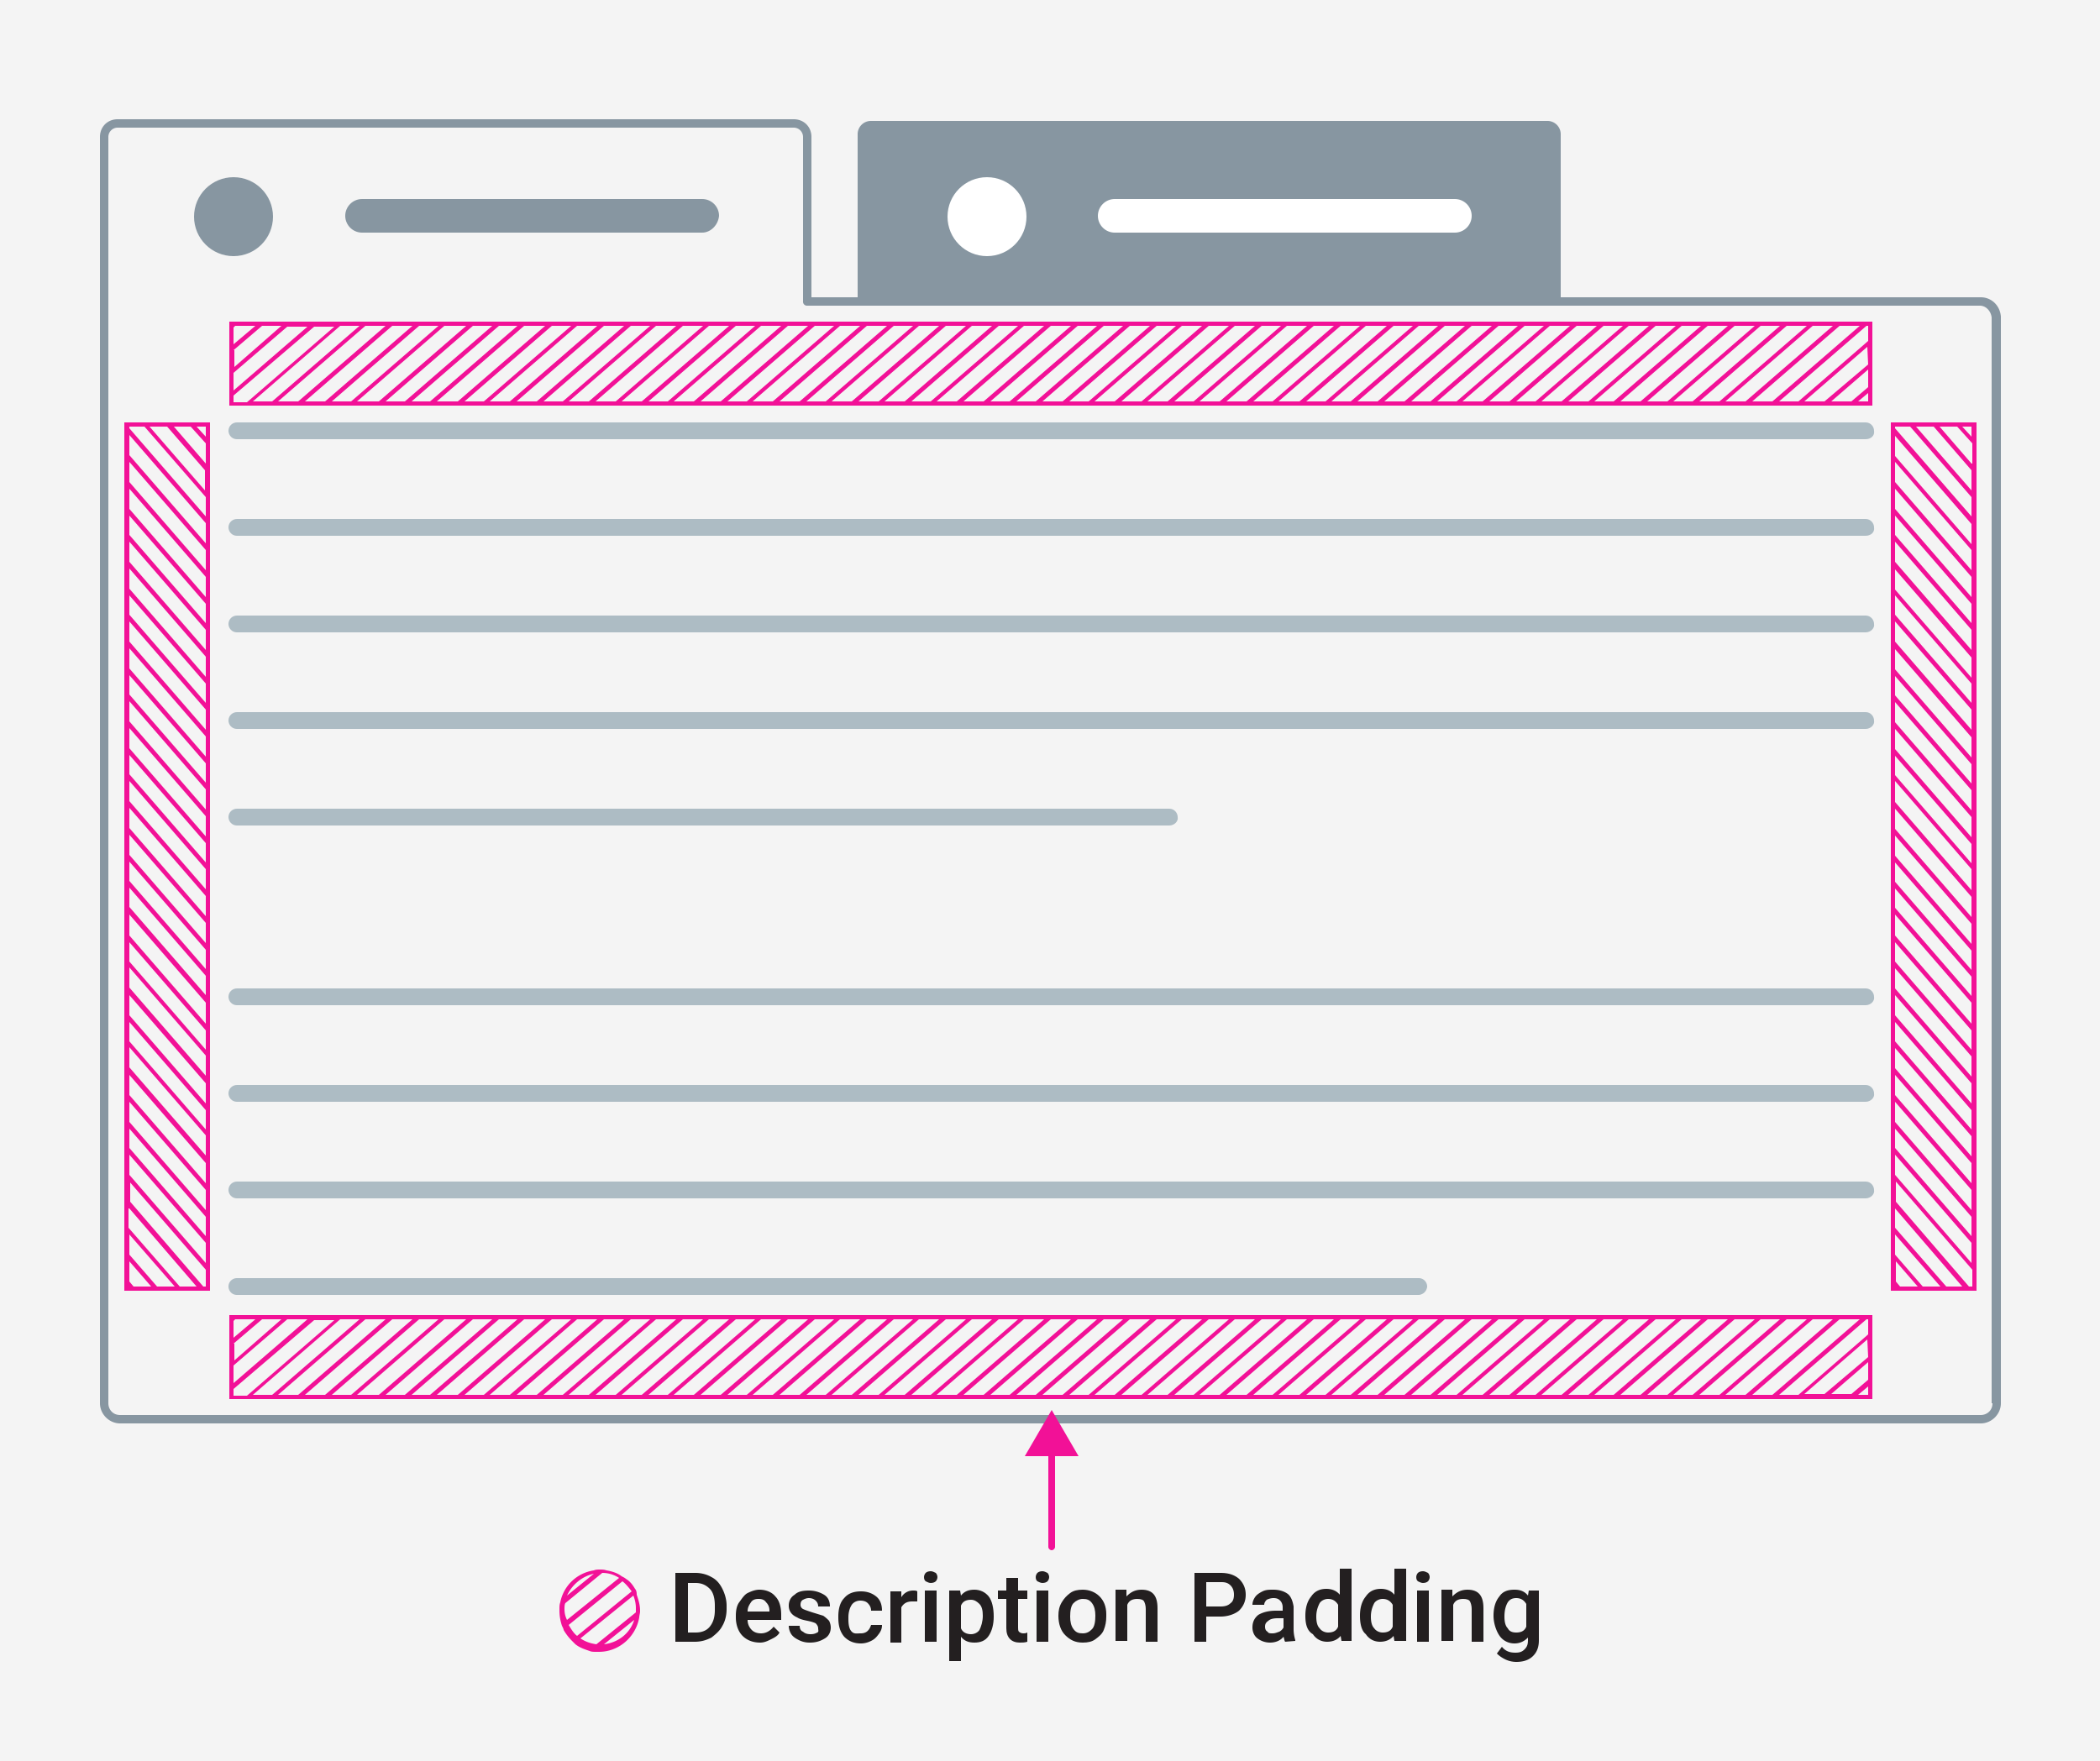 <svg xmlns="http://www.w3.org/2000/svg" xmlns:xlink="http://www.w3.org/1999/xlink" viewBox="0 0 250 209.7" xmlns:v="https://vecta.io/nano"><path d="M0 0h250v210H0z" fill="#f4f4f4"/><g enable-background="new" fill="#231f20"><path d="M80.4 195.5v-8.2h2.4c.7 0 1.4.2 1.9.5.6.3 1 .8 1.3 1.4s.5 1.3.5 2v.4c0 .8-.2 1.5-.5 2-.3.6-.8 1-1.3 1.4-.6.3-1.2.5-2 .5h-2.3 0zm1.5-7v5.9h.9c.7 0 1.3-.2 1.7-.7s.6-1.1.6-2v-.5c0-.9-.2-1.6-.6-2s-.9-.7-1.7-.7h-.9zm8.6 7.1c-.9 0-1.6-.3-2.1-.8s-.8-1.3-.8-2.2v-.2c0-.6.1-1.2.4-1.6s.6-.9 1-1.1.9-.4 1.4-.4c.8 0 1.5.3 1.9.8.5.5.7 1.3.7 2.2v.6h-4c0 .5.2.9.5 1.2s.7.4 1.1.4c.6 0 1.1-.3 1.5-.8l.7.7c-.2.4-.6.6-1 .8s-.8.4-1.3.4zm-.2-5.2c-.4 0-.7.1-.9.4s-.4.6-.4 1.1h2.6v-.1c0-.5-.2-.8-.4-1-.2-.3-.5-.4-.9-.4zm7.1 3.5c0-.2-.1-.4-.3-.6-.2-.1-.5-.2-1-.3s-.9-.2-1.2-.4c-.7-.3-1-.8-1-1.4 0-.5.2-1 .7-1.3.4-.4 1-.5 1.7-.5s1.3.2 1.8.5.7.8.7 1.4h-1.4c0-.3-.1-.5-.3-.7s-.5-.3-.8-.3-.5.1-.7.2-.3.3-.3.6a.55.55 0 0 0 .3.5c.2.1.5.2 1.1.4l1.3.4c.3.2.5.4.7.6.1.2.2.5.2.8 0 .5-.2 1-.7 1.3s-1 .5-1.8.5c-.5 0-.9-.1-1.3-.3s-.7-.4-.9-.7a1.93 1.93 0 0 1-.3-1h1.3c0 .3.1.6.4.7.2.2.5.3.9.3s.6-.1.8-.2.1-.3.1-.5zm5.1.6c.3 0 .6-.1.8-.3s.3-.4.4-.7h1.3c0 .4-.1.7-.4 1.1s-.5.6-.9.8-.8.3-1.2.3c-.9 0-1.5-.3-2-.8-.5-.6-.7-1.3-.7-2.3v-.1c0-.9.2-1.7.7-2.2.5-.6 1.2-.8 2-.8.7 0 1.3.2 1.8.6s.7 1 .7 1.7h-1.3c0-.3-.1-.6-.4-.9-.2-.2-.5-.3-.9-.3s-.8.2-1 .5-.4.8-.4 1.5v.2c0 .7.1 1.2.4 1.5s.6.2 1.1.2zm6.7-3.8h-.6c-.6 0-1 .2-1.3.7v4.2H106v-6.1h1.3v.7c.3-.5.8-.8 1.4-.8.2 0 .4 0 .5.1v1.2z"/><use xlink:href="#B"/><path d="M118.3 192.5c0 .9-.2 1.7-.6 2.3s-1 .8-1.7.8-1.2-.2-1.6-.7v2.9H113v-8.4h1.3l.1.6c.4-.5.9-.7 1.6-.7s1.3.3 1.7.8.6 1.4.6 2.4h0zm-1.3-.1c0-.6-.1-1.1-.4-1.4s-.6-.5-1-.5c-.6 0-1 .2-1.2.7v2.7c.2.5.7.7 1.2.7.4 0 .8-.2 1-.5.2-.4.4-1 .4-1.7zm4.2-4.5v1.5h1.1v1h-1.1v3.4c0 .2 0 .4.1.5s.3.2.5.2.3 0 .5-.1v1.1c-.3.1-.6.1-.9.1-1 0-1.6-.6-1.6-1.7v-3.5h-1v-1h1v-1.5h1.4z"/><use xlink:href="#B" x="13.3"/><path d="M126 192.4c0-.6.1-1.1.4-1.6s.6-.8 1-1.1.9-.4 1.5-.4c.8 0 1.5.3 2 .8s.8 1.2.8 2.1v.3c0 .6-.1 1.1-.3 1.6s-.6.8-1 1.1-.9.4-1.5.4c-.9 0-1.5-.3-2.1-.9-.5-.5-.8-1.3-.8-2.3h0zm1.4.1c0 .6.1 1.1.4 1.5s.6.5 1.1.5.8-.2 1.1-.5.4-.9.4-1.6c0-.6-.1-1.1-.4-1.5s-.6-.5-1.1-.5c-.4 0-.8.2-1.1.5s-.4.9-.4 1.6z"/><use xlink:href="#C"/><path d="M143.6 192.5v3h-1.4v-8.2h3.1c.9 0 1.6.2 2.2.7.5.5.8 1.1.8 1.9s-.3 1.4-.8 1.9c-.5.4-1.3.7-2.2.7h-1.7 0zm0-1.2h1.7c.5 0 .9-.1 1.2-.4.3-.2.4-.6.4-1s-.1-.8-.4-1.1-.6-.4-1.1-.4h-1.8v2.9h0zm9.4 4.2c-.1-.1-.1-.3-.2-.6-.4.5-1 .7-1.6.7s-1.1-.2-1.5-.5-.6-.8-.6-1.3c0-.6.2-1.1.7-1.5.5-.3 1.2-.5 2.1-.5h.8v-.4c0-.3-.1-.6-.3-.8s-.4-.3-.8-.3c-.3 0-.6.1-.8.2-.2.2-.3.4-.3.6h-1.4c0-.3.1-.6.3-.9s.5-.5.9-.7.8-.2 1.3-.2c.7 0 1.3.2 1.7.5s.6.9.7 1.5v2.7a4.44 4.44 0 0 0 .2 1.3v.1l-1.2.1h0zm-1.5-1c.3 0 .5-.1.8-.2.2-.1.4-.3.5-.5v-1.1h-.7c-.5 0-.9.1-1.1.3-.3.2-.4.4-.4.7s.1.5.3.6c.1.2.3.2.6.2zm3.9-2.1c0-.9.2-1.7.7-2.3.4-.6 1-.9 1.8-.9.6 0 1.2.2 1.6.7v-3.1h1.4v8.6h-1.2l-.1-.6c-.4.5-1 .7-1.6.7-.7 0-1.3-.3-1.7-.9-.7-.4-.9-1.2-.9-2.2zm1.3.1c0 .6.1 1.1.4 1.4.2.3.6.5 1 .5.6 0 1-.2 1.2-.7v-2.6c-.3-.5-.7-.7-1.2-.7-.4 0-.8.2-1 .5-.2.4-.4.9-.4 1.6zm5.2-.1c0-.9.2-1.7.7-2.3.4-.6 1-.9 1.8-.9.6 0 1.2.2 1.6.7v-3.1h1.4v8.6H166l-.1-.6c-.4.5-1 .7-1.6.7-.7 0-1.3-.3-1.7-.9-.5-.4-.7-1.2-.7-2.2zm1.3.1c0 .6.1 1.1.4 1.4.2.3.6.5 1 .5.6 0 1-.2 1.2-.7v-2.6c-.3-.5-.7-.7-1.2-.7-.4 0-.8.2-1 .5-.2.4-.4.9-.4 1.6z"/><use xlink:href="#B" x="58.6"/><use xlink:href="#C" x="38.8"/><path d="M177.8 192.4c0-.9.2-1.7.7-2.3.4-.6 1-.8 1.8-.8.7 0 1.2.2 1.6.7l.1-.6h1.2v5.9c0 .8-.2 1.4-.7 1.9s-1.2.7-2 .7a3.08 3.08 0 0 1-1.3-.3c-.4-.2-.7-.4-1-.7l.6-.8c.4.5.9.7 1.6.7.5 0 .8-.1 1.1-.4s.4-.6.4-1.1v-.3c-.4.4-.9.7-1.6.7s-1.3-.3-1.7-.8-.8-1.5-.8-2.5zm1.3.1c0 .6.1 1.1.4 1.4.2.4.6.5 1 .5.6 0 1-.2 1.2-.7V191c-.3-.5-.7-.7-1.2-.7s-.8.2-1 .5c-.3.5-.4 1.1-.4 1.7z"/></g><g fill="#8796a1"><path d="M235.8 35.4h-50V16a1.58 1.58 0 0 0-1.6-1.6h-80.5a1.58 1.58 0 0 0-1.6 1.6v19.4h-5.5V16.3c0-1.2-.9-2.1-2.1-2.1H14c-1.2 0-2.1.9-2.1 2.1v150.8c0 1.3 1.1 2.4 2.4 2.4h221.5c1.3 0 2.4-1.1 2.4-2.4V37.7c-.1-1.3-1.1-2.3-2.4-2.3zm1.4 131.7c0 .9-.7 1.4-1.4 1.4H14.3c-.9 0-1.4-.7-1.4-1.4V16.3a1.11 1.11 0 0 1 1.1-1.1h80.5a1.11 1.11 0 0 1 1.1 1.1v19.6a.47.47 0 0 0 .5.5h6 83.6 50c.7 0 1.3.6 1.4 1.4v129.3h.1z"/><circle cx="27.8" cy="25.8" r="4.7"/><path d="M83.6 23.7H43.1c-1.1 0-2 .9-2 2s.9 2 2 2h40.5c1 0 1.9-.9 2-2 0-1.1-.9-2-2-2z"/></g><g fill="#adbcc4"><path d="M222.1 52.3H28.2c-.6 0-1-.5-1-1h0c0-.6.5-1 1-1h193.9c.6 0 1 .5 1 1h0c.1.6-.4 1-1 1zm0 11.5H28.2c-.6 0-1-.5-1-1h0c0-.6.5-1 1-1h193.9c.6 0 1 .5 1 1h0c.1.6-.4 1-1 1z"/><use xlink:href="#D"/><use xlink:href="#D" y="11.5"/><path d="M139.2 98.3h-111c-.6 0-1-.5-1-1h0c0-.6.5-1 1-1h111c.6 0 1 .5 1 1h0c.1.5-.4 1-1 1z"/><use xlink:href="#D" y="44.4"/><use xlink:href="#D" y="55.9"/><use xlink:href="#D" y="67.4"/><path d="M168.9 154.2H28.2c-.6 0-1-.5-1-1h0c0-.6.5-1 1-1h140.7c.6 0 1 .5 1 1h0a1.08 1.08 0 0 1-1 1z"/></g><g fill="#fff"><circle cx="117.5" cy="25.8" r="4.7"/><path d="M173.2 27.7h-40.5c-1.1 0-2-.9-2-2h0c0-1.1.9-2 2-2h40.5c1.1 0 2 .9 2 2h0c0 1.1-.9 2-2 2z"/></g><g fill="#f21197"><path d="M122 173.4h2.8v10.8c0 .2.2.4.4.4s.4-.2.4-.4v-10.8h2.8l-3.2-5.5-3.2 5.5zM27.3 48.3h195.6v-10H27.3v10zm195.1-.5h-1.2l1.2-1v1zm0-1.7l-2 1.7H218l4.4-3.8v2.1zm0-2.7l-5.2 4.4h-2.4l7.5-6.5.1 2.1h0zm0-4.6v1.8l-8.3 7.2h-2.3l10.4-9h.2zm-1 0l-10.4 9h-2.4l10.4-9h2.4zm-3.2 0l-10.4 9h-2.4l10.4-9h2.4zm-3.1 0l-10.4 9h-2.4l10.4-9h2.4zm-3.2 0l-10.4 9h-2.3l10.4-9h2.3zm-3 0l-10.4 9h-2.4l10.4-9h2.4zm-3.2 0l-10.4 9h-2.4l10.4-9h2.4zm-3.2 0l-10.4 9h-2.3l10.4-9h2.3zm-3 0l-10.4 9h-2.4l10.4-9h2.4zm-3.2 0l-10.4 9h-2.4l10.4-9h2.4zm-3.1 0l-10.4 9h-2.3l10.4-9h2.3zm-3.1 0l-10.4 9h-2.4l10.4-9h2.4zm-3.2 0l-10.4 9h-2.4l10.4-9h2.4zm-3.1 0l-10.4 9h-2.3l10.4-9h2.3zm-3.1 0l-10.4 9H168l10.4-9h2.3zm-3.1 0l-10.4 9h-2.4l10.4-9h2.4zm-3.2 0l-10.4 9h-2.4l10.4-9h2.4zm-3.2 0l-10.4 9h-2.3l10.4-9h2.3zm-3 0l-10.4 9h-2.3l10.4-9h2.3zm-3.1 0l-10.4 9h-2.5l10.4-9h2.5zm-3.2 0l-10.4 9h-2.3l10.4-9h2.3zm-3.1 0l-10.4 9H146l10.4-9h2.4zm-3.2 0l-10.4 9h-2.4l10.4-9h2.4zm-3.1 0l-10.4 9h-2.3l10.4-9h2.3zm-3.1 0l-10.4 9h-2.4l10.4-9h2.4zm-3.1 0l-10.4 9h-2.4l10.4-9h2.4zm-3.2 0l-10.4 9h-2.4l10.4-9h2.4zm-3.1 0l-10.4 9h-2.3l10.4-9h2.3zm-3.1 0l-10.4 9h-2.4l10.4-9h2.4zm-3.2 0l-10.4 9H121l10.4-9h2.3zm-3.1 0l-10.4 9h-2.3l10.4-9h2.3zm-3.1 0l-10.4 9h-2.4l10.4-9h2.4zm-3.2 0l-10.4 9h-2.4l10.4-9h2.4zm-3.1 0l-10.4 9h-2.3l10.4-9h2.3zm-3.1 0l-10.4 9h-2.4l10.4-9h2.4zm-3.1 0l-10.4 9h-2.4l10.4-9h2.4zm-3.2 0l-10.4 9H99l10.4-9h2.4zm-3.1 0l-10.4 9H96l10.4-9h2.3zm-3.1 0l-10.4 9h-2.4l10.4-9h2.4zm-3.2 0l-10.4 9h-2.4l10.4-9h2.4zm-3.1 0l-10.4 9h-2.3l10.4-9h2.3zm-3.1 0l-10.4 9h-2.4l10.4-9h2.4zm-3.2 0l-10.4 9h-2.4l10.4-9H93zm-3.1 0l-10.4 9h-2.3l10.4-9h2.3zm-3.1 0l-10.4 9H74l10.4-9h2.4zm-3.1 0l-10.4 9h-2.4l10.4-9h2.4zm-3.2 0l-10.4 9h-2.4l10.4-9h2.4zm-3.1 0l-10.4 9h-2.3l10.4-9h2.3zm-3.1 0l-10.4 9h-2.4l10.4-9h2.4zm-3.2 0l-10.4 9h-2.4l10.4-9h2.4zm-3.1 0l-10.4 9h-2.3l10.4-9H68zm-3.1 0l-10.4 9H52l10.4-9h2.5zm-3.3 0l-10.4 9H49l10.4-9h2.2zm-3 0l-10.4 9h-2.3l10.4-9h2.3zm-3.1 0l-10.4 9h-2.6l10.4-9h2.6zm-3.3 0l-10.4 9h-2.3l10.4-9h2.3zm-3.1 0l-10.4 9h-2.4l10.4-9h2.4zm-3.2 0l-10.4 9h-2.4l10.4-9h2.4zm-3.1 0l-10.4 9h-2.3l10.4-9h2.3zm-15 .2l.2-.2h2.4L27.8 41v-2zm0 2.7l3.4-2.9h2.3l-5.6 4.9v-2h-.1zm0 2.7l6.4-5.5h2.4l-8.8 7.6v-2.1zm0 2.7l9.6-8.2h2.4l-10.4 9h-1.6v-.8zm-.5 119.5h195.6v-10H27.3v10zm195.1-.5h-1.2l1.2-1v1zm0-1.8l-2 1.7H218l4.4-3.8v2.1zm0-2.7l-5.2 4.4h-2.4l7.5-6.5.1 2.1h0zm0-4.5v1.8l-8.3 7.2h-2.3l10.4-9h.2zm-1 0l-10.4 9h-2.4l10.4-9h2.4zm-3.2 0l-10.4 9h-2.4l10.4-9h2.4zm-3.1 0l-10.4 9h-2.4l10.4-9h2.4zm-3.2 0l-10.4 9h-2.3l10.4-9h2.3zm-3 0l-10.4 9h-2.4l10.4-9h2.4zm-3.2 0l-10.4 9h-2.4l10.4-9h2.4zm-3.2 0l-10.4 9h-2.3l10.4-9h2.3zm-3 0l-10.4 9h-2.4l10.4-9h2.4zm-3.2 0l-10.4 9h-2.4l10.4-9h2.4zm-3.1 0l-10.4 9h-2.3l10.4-9h2.3zm-3.1 0l-10.4 9h-2.4l10.4-9h2.4zm-3.2 0l-10.4 9h-2.4l10.4-9h2.4zm-3.1 0l-10.4 9h-2.3l10.4-9h2.3zm-3.1 0l-10.4 9H168l10.4-9h2.3zm-3.1 0l-10.4 9h-2.4l10.4-9h2.4zm-3.2 0l-10.4 9h-2.4l10.4-9h2.4zm-3.2 0l-10.4 9h-2.3l10.4-9h2.3zm-3 0l-10.4 9h-2.3l10.4-9h2.3zm-3.1 0l-10.4 9h-2.5l10.4-9h2.5zm-3.2 0l-10.4 9h-2.3l10.4-9h2.3zm-3.1 0l-10.4 9H146l10.4-9h2.4zm-3.2 0l-10.4 9h-2.4l10.4-9h2.4zm-3.1 0l-10.4 9h-2.3l10.4-9h2.3zm-3.1 0l-10.4 9h-2.4l10.4-9h2.4zm-3.1 0l-10.4 9h-2.4l10.4-9h2.4zm-3.2 0l-10.4 9h-2.4l10.4-9h2.4zm-3.1 0l-10.4 9h-2.3l10.4-9h2.3zm-3.1 0l-10.4 9h-2.4l10.4-9h2.4zm-3.2 0l-10.4 9H121l10.4-9h2.3zm-3.1 0l-10.4 9h-2.3l10.4-9h2.3zm-3.1 0l-10.4 9h-2.4l10.4-9h2.4zm-3.2 0l-10.4 9h-2.4l10.4-9h2.4zm-3.1 0l-10.4 9h-2.3l10.4-9h2.3zm-3.1 0l-10.4 9h-2.4l10.4-9h2.4zm-3.1 0l-10.4 9h-2.4l10.4-9h2.4zm-3.2 0l-10.4 9H99l10.4-9h2.4zm-3.1 0l-10.4 9H96l10.4-9h2.3zm-3.1 0l-10.4 9h-2.4l10.4-9h2.4zm-3.2 0l-10.4 9h-2.4l10.4-9h2.4zm-3.1 0l-10.4 9h-2.3l10.4-9h2.3zm-3.1 0l-10.4 9h-2.4l10.4-9h2.4zm-3.2 0l-10.4 9h-2.4l10.4-9H93zm-3.1 0l-10.4 9h-2.3l10.4-9h2.3zm-3.1 0l-10.4 9H74l10.4-9h2.4zm-3.1 0l-10.4 9h-2.4l10.4-9h2.4zm-3.2 0l-10.4 9h-2.4l10.4-9h2.4zm-3.1 0l-10.4 9h-2.3l10.4-9h2.3zm-3.1 0l-10.4 9h-2.4l10.4-9h2.4zm-3.2 0l-10.4 9h-2.4l10.4-9h2.4zm-3.1 0l-10.4 9h-2.3l10.4-9H68zm-3.1 0l-10.4 9H52l10.4-9h2.5zm-3.3 0l-10.4 9H49l10.4-9h2.2zm-3 0l-10.4 9h-2.3l10.4-9h2.3zm-3.1 0l-10.4 9h-2.6l10.4-9h2.6zm-3.3 0l-10.4 9h-2.3l10.4-9h2.3zm-3.1 0l-10.4 9h-2.4l10.4-9h2.4zm-3.2 0l-10.4 9h-2.4l10.4-9h2.4zm-3.1 0l-10.4 9h-2.3l10.4-9h2.3zm-15 .2l.2-.2h2.4l-2.6 2.2v-2zm0 2.7l3.4-2.9h2.3l-5.6 4.9v-2h-.1zm0 2.6l6.4-5.5h2.4l-8.8 7.6v-2.1zm0 2.8l9.6-8.2h2.4l-10.4 9h-1.6v-.8zm47.8 23.8c-.3-.5-.6-.9-1.1-1.2-.1-.1-.3-.2-.5-.3-.5-.4-1.2-.6-1.8-.7-.3-.1-.5-.1-.8-.1-.2 0-.5 0-.7.1-2 .3-3.6 1.8-4 3.8h0c-.1.3-.1.5-.1.8v.2c0 .6.1 1.2.3 1.8.1.2.2.4.2.5a6.42 6.42 0 0 0 1 1.3l.4.4c.5.4 1.1.6 1.7.8.2.1.5.1.8.1h.3c2.4 0 4.4-1.8 4.8-4.1 0-.2.1-.5.1-.7v-.1c0-.7-.2-1.3-.4-1.9 0-.4-.1-.6-.2-.7zm-4.9-1.8l-3.2 2.6c.6-1.3 1.8-2.3 3.2-2.6zm-3.5 4.2c0-.2 0-.5.1-.7l4.4-3.6c.7 0 1.4.2 2 .6l-6.2 5c-.2-.4-.3-.8-.3-1.3zm.5 1.9l6.4-5.2c.4.3.8.8 1.1 1.2l-6.5 5.3c-.4-.3-.7-.8-1-1.3zm4.2 2.3l3.6-2.9c-.5 1.6-1.9 2.7-3.6 2.9zm3.8-3.8h0l-4.7 3.8h0c-.7-.1-1.3-.3-1.9-.7l6.3-5.1c.2.5.3 1 .3 1.5v.5z"/><path d="M225.1 50.3v102.9.5h.5.3.7 2.1.7 2.1.7 2 1.1v-.5V50.3h-10.2zm1.1 102.9l-.5-.6v-2.4l2.6 3h-2.1zm2.7 0l-3.3-3.8V147l5.4 6.2h-2.1zm2.8 0l-6.1-7v-2.3l8 9.3h-1.9zm3 0h-.3l-8.7-10.1v-2.4l9.1 10.5v2h-.1zm0-2.8l-9.1-10.5v-2.4l9.1 10.5v2.4zm0-3.2l-9.1-10.5v-2.3l9.1 10.5v2.3zm0-3.1l-9.1-10.5v-2.4l9.1 10.5v2.4zm0-3.2l-9.1-10.5V128l9.1 10.5v2.4zm0-3.2l-9.1-10.5v-2.4l9.1 10.5v2.4zm0-3.2l-9.1-10.5v-2.3l9.1 10.5v2.3zm0-3.1l-9.1-10.5v-2.4l9.1 10.5v2.4zm0-3.2l-9.1-10.5v-2.4l9.1 10.5v2.4zm0-3.2l-9.1-10.5v-2.3l9.1 10.5v2.3zm0-3.1l-9.1-10.5v-2.5l9.1 10.5v2.5zm0-3.3l-9.1-10.5v-2.3l9.1 10.5v2.3zm0-3.1l-9.1-10.5v-2.3l9.1 10.5v2.3zm0-3.1l-9.1-10.5v-2.4l9.1 10.5v2.4zm0-3.2l-9.1-10.5v-2.4l9.1 10.5v2.4zm0-3.2l-9.1-10.5V93l9.1 10.5v2.5zm0-3.2l-9.1-10.5V90l9.1 10.5v2.3zm0-3.1l-9.1-10.5v-2.4l9.1 10.5v2.4zm0-3.2L225.6 86v-2.4l9.1 10.5v2.4zm0-3.2l-9.1-10.5v-2.3l9.1 10.5v2.3zm0-3.1l-9.1-10.5v-2.4l9.1 10.5v2.4zm0-3.3l-9.1-10.5V74l9.1 10.5v2.4zm0-3.2l-9.1-10.5v-2.3l9.1 10.5v2.3zm0-3l-9.1-10.5v-2.4l9.1 10.5v2.4zm0-3.3l-9.1-10.5v-2.4l9.1 10.5v2.4zm0-3.2l-9.1-10.5v-2.3l9.1 10.5v2.3zm0-3.1l-9.1-10.5v-2.4l9.1 10.5v2.4zm0-3.2l-9.1-10.5V55l9.1 10.5v2.4zm0-3.1l-9.1-10.5v-2.4l9.1 10.5v2.4zm0-3.3L225.6 51v-.2h1.8l7.3 8.4v2.3h0zm0-3.1l-6.6-7.6h2.1l4.5 5.2v2.4zm0-3.2l-3.8-4.4h2.1l1.8 2v2.4h-.1zm0-3.2l-1.1-1.2h1.1V52zM14.8 153.2v.5h.5.3.7 2.1.7 2.1.7 2H25v-.5V50.3H14.8v102.9zm9.7-102.4V52l-1.1-1.2h1.1zm-1.8 0l1.8 2v2.4l-3.8-4.4h2zm-2.8 0l4.5 5.2v2.4l-6.6-7.6h2.1zm-4.5 0h1.8l7.3 8.4v2.3L15.4 51v-.2zm0 1l9.1 10.5v2.4l-9.1-10.5v-2.4zm0 3.2l9.1 10.5v2.4l-9.1-10.5V55zm0 3.2l9.1 10.5v2.4l-9.1-10.5v-2.4zm0 3.2l9.1 10.5v2.3l-9.1-10.5v-2.3zm0 3.1L24.5 75v2.4l-9.1-10.5v-2.4zm0 3.2l9.1 10.5v2.4l-9.1-10.5v-2.4zm0 3.2l9.1 10.5v2.3l-9.1-10.5v-2.3zm0 3.1l9.1 10.5v2.4l-9.1-10.5V74zm0 3.2l9.1 10.5v2.4l-9.1-10.5v-2.4zm0 3.2l9.1 10.5v2.3l-9.1-10.5v-2.3zm0 3.1L24.5 94v2.4l-9.1-10.5v-2.4zm0 3.2l9.1 10.5v2.4l-9.1-10.5v-2.4zm0 3.2l9.1 10.5v2.3l-9.1-10.5v-2.3zm0 3.1l9.1 10.5v2.4l-9.1-10.5V93zm0 3.2l9.1 10.5v2.4l-9.1-10.5v-2.4zm0 3.2l9.1 10.5v2.4l-9.1-10.5v-2.4zm0 3.2l9.1 10.5v2.3l-9.1-10.5v-2.3zm0 3.1l9.1 10.5v2.3L15.4 108v-2.3zm0 3.2l9.1 10.5v2.5l-9.1-10.5v-2.5zm0 3.3l9.1 10.5v2.3l-9.1-10.5v-2.3zm0 3l9.1 10.5v2.4l-9.1-10.5v-2.4zm0 3.3l9.1 10.5v2.4l-9.1-10.5v-2.4zm0 3.2l9.1 10.5v2.3L15.4 124v-2.3zm0 3l9.1 10.5v2.4l-9.1-10.5v-2.4zm0 3.3l9.1 10.5v2.4l-9.1-10.5V128zm0 3.2l9.1 10.5v2.4l-9.1-10.5v-2.4zm0 3.2l9.1 10.5v2.3l-9.1-10.5v-2.3zm0 3.1l9.1 10.5v2.4l-9.1-10.5v-2.4zm0 3.2l9.1 10.5v2h-.3l-8.7-10.1v-2.4h-.1zm0 3.2l8 9.3h-2l-6.1-7v-2.3h.1zm0 3.1l5.4 6.2h-2.1l-3.3-3.8V147zm0 3.2l2.6 3h-2.1l-.5-.6v-2.4z"/></g><defs ><path id="B" d="M110 187.8c0-.2.1-.4.2-.5s.3-.2.6-.2c.2 0 .4.1.6.2.1.1.2.3.2.5s-.1.4-.2.5-.3.2-.6.2c-.2 0-.4-.1-.6-.2-.1-.1-.2-.2-.2-.5zm1.5 7.7h-1.4v-6.1h1.4v6.1z"/><path id="C" d="M134.1 189.4v.7c.5-.5 1-.8 1.8-.8 1.3 0 1.9.7 1.9 2.2v4h-1.4v-3.9c0-.4-.1-.7-.2-.9s-.4-.3-.8-.3c-.6 0-1 .2-1.2.7v4.3h-1.4v-6.1h1.3v.1h0z"/><path id="D" d="M222.1 75.3H28.2c-.6 0-1-.5-1-1h0c0-.6.5-1 1-1h193.9c.6 0 1 .5 1 1h0c.1.5-.4 1-1 1z"/></defs></svg>